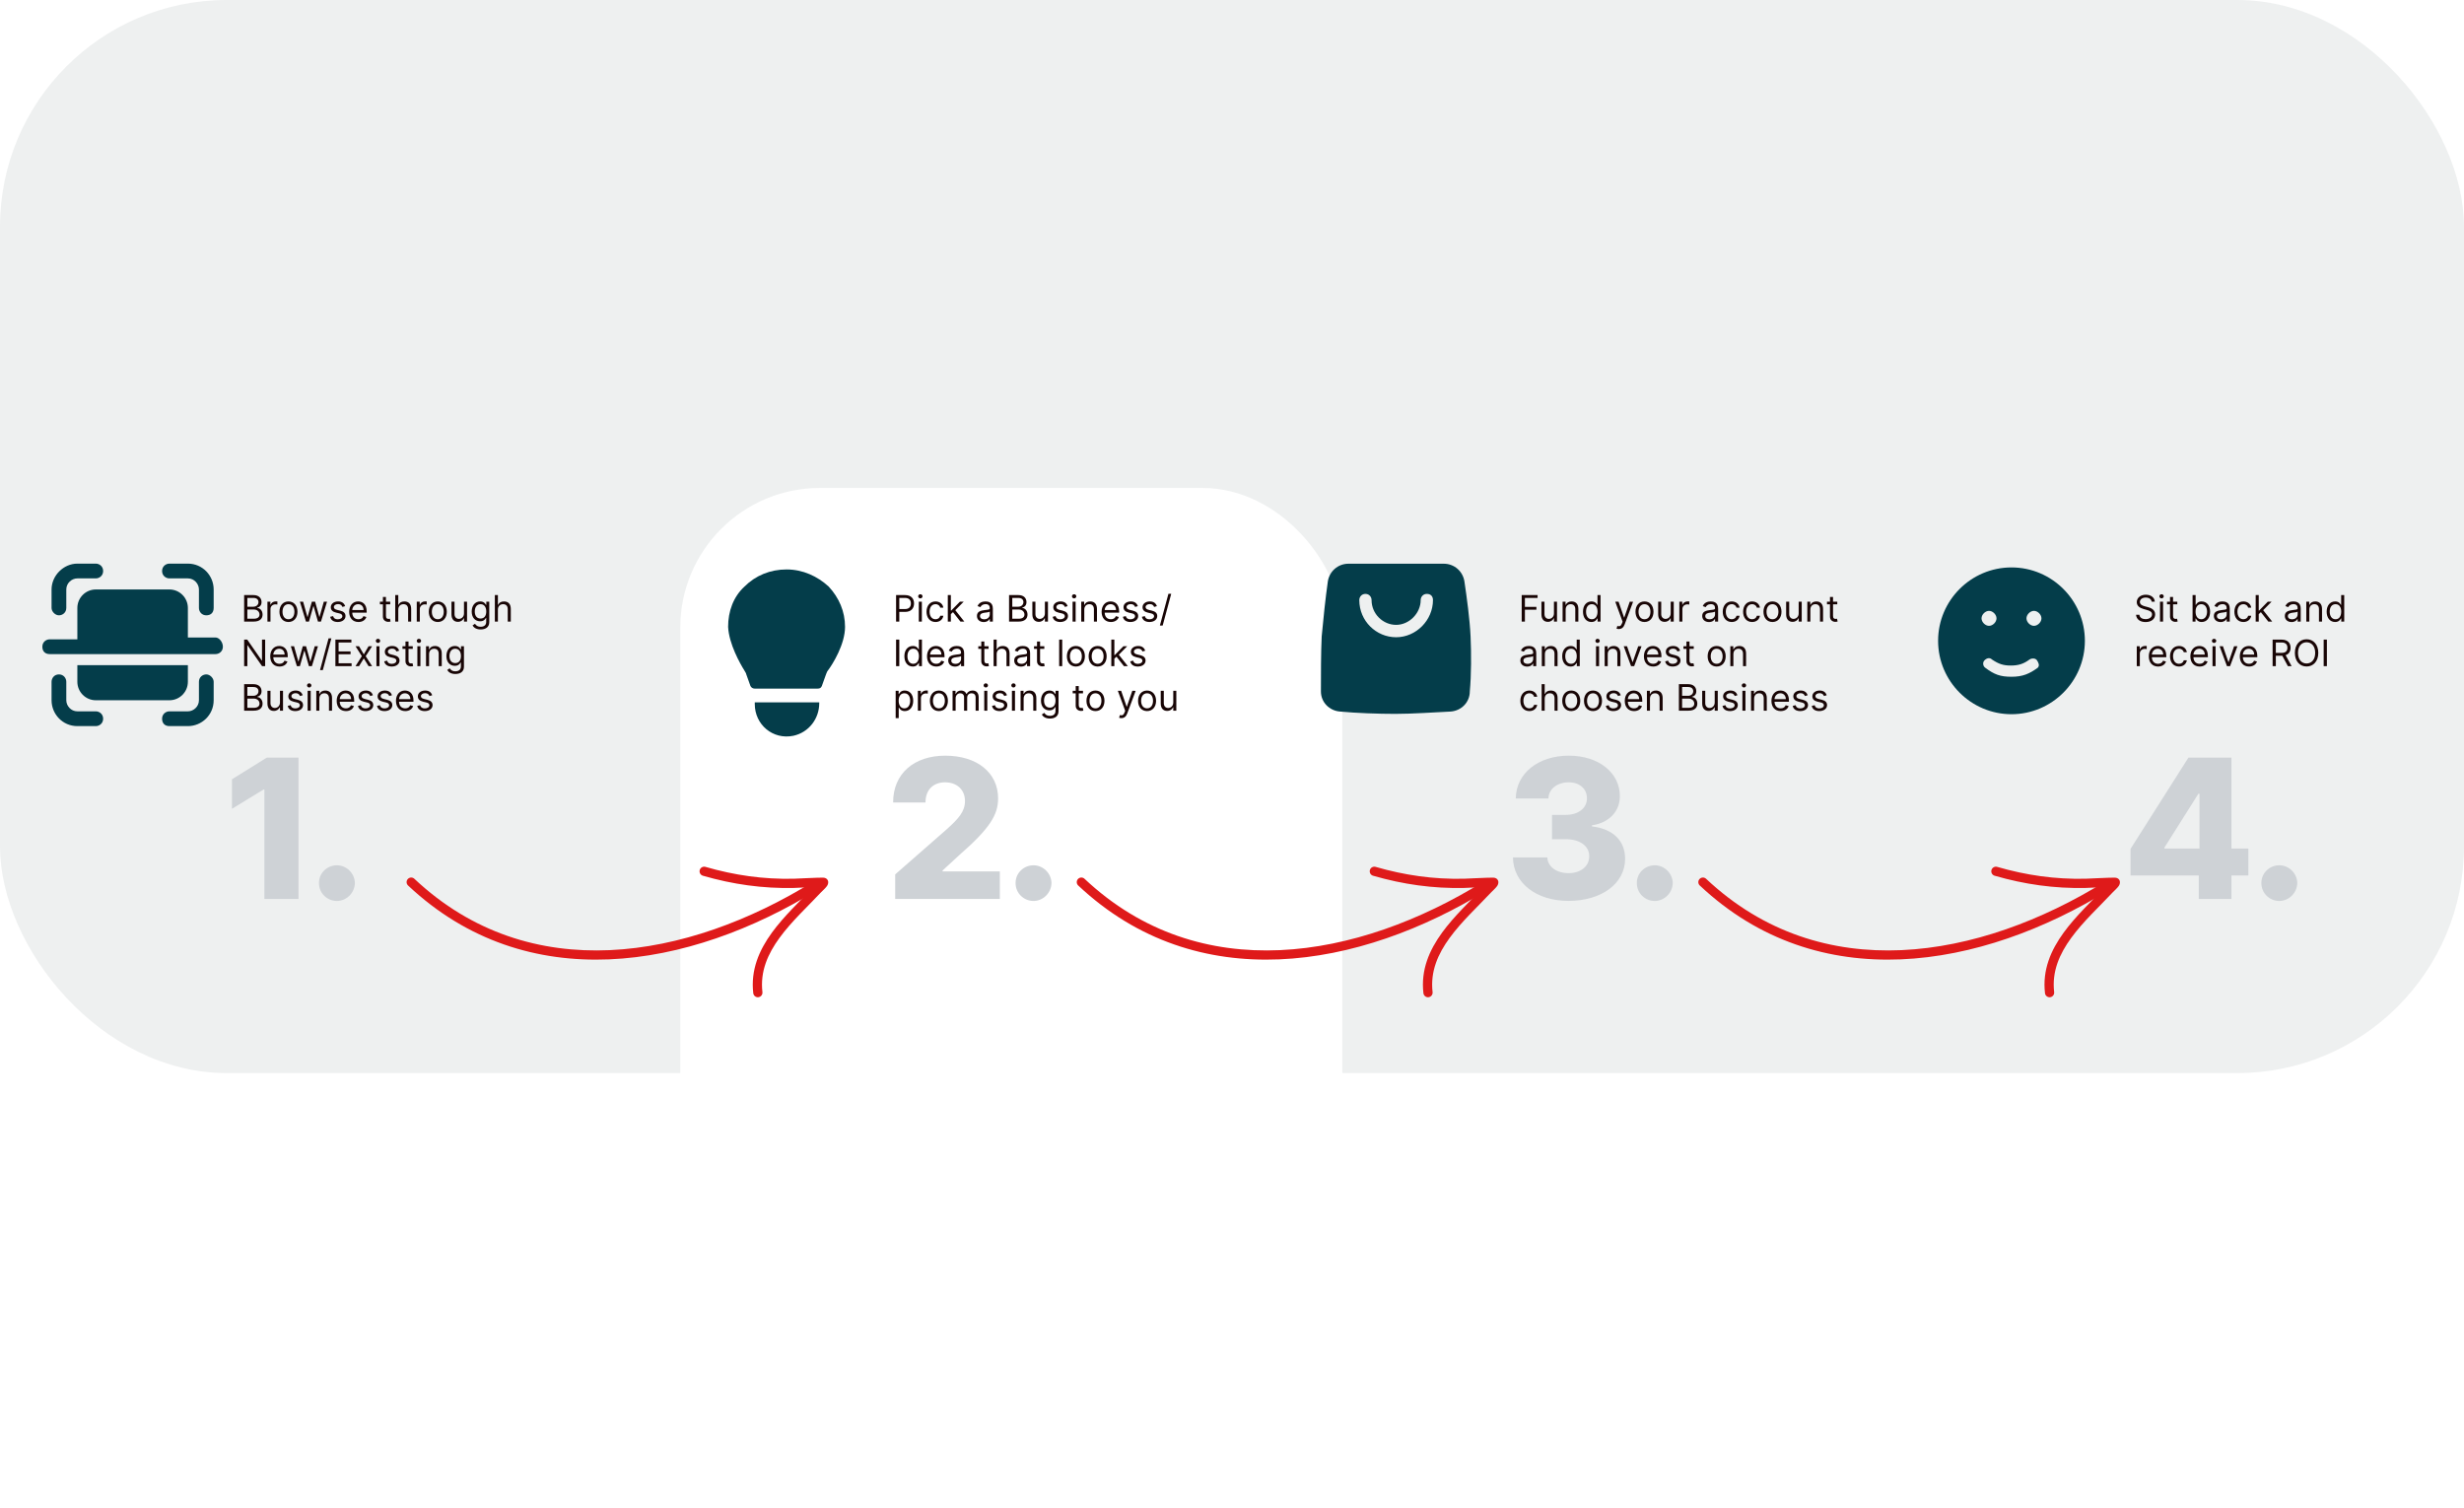 <svg width="1217" height="745" viewBox="0 0 1217 745" fill="none" xmlns="http://www.w3.org/2000/svg">
<rect width="1217" height="530" rx="112" fill="#EEF0F0"/>
<g filter="url(#filter0_d_1030_4)">
<rect x="302" y="207" width="327" height="440" rx="69" fill="white"/>
</g>
<path d="M147.432 374.182H131.784L114.568 384.886V399.477L130.182 389.932H130.591V444H147.432V374.182ZM166.415 444.989C171.086 444.989 175.211 441.034 175.279 436.125C175.211 431.284 171.086 427.364 166.415 427.364C161.506 427.364 157.484 431.284 157.552 436.125C157.484 441.034 161.506 444.989 166.415 444.989Z" fill="#CED2D6"/>
<path d="M774.705 444.955C791.068 444.955 802.693 436.295 802.659 424.159C802.693 415.568 797.068 409.432 786.295 408.17V407.625C794.375 406.466 800.102 401.045 800.068 393.205C800.102 381.818 789.807 373.227 774.841 373.227C759.773 373.227 748.795 381.955 748.659 394.364H764.784C764.92 389.591 769.216 386.386 774.841 386.386C780.193 386.386 783.841 389.625 783.807 394.295C783.841 399.136 779.545 402.477 773.341 402.477H766.557V414.477H773.341C780.398 414.477 785 417.955 784.932 422.864C785 427.807 780.773 431.25 774.773 431.25C768.807 431.25 764.409 428.08 764.239 423.477H747.261C747.398 436.091 758.75 444.955 774.705 444.955ZM817.322 444.989C821.992 444.989 826.117 441.034 826.185 436.125C826.117 431.284 821.992 427.364 817.322 427.364C812.412 427.364 808.39 431.284 808.458 436.125C808.39 441.034 812.412 444.989 817.322 444.989Z" fill="#CED2D6"/>
<path d="M442.148 444H493.83V430.398H465.534V429.955L473.886 422.25C489.023 409.057 492.977 402.341 492.977 394.33C492.977 381.75 482.716 373.227 466.864 373.227C451.42 373.227 441.091 382.125 441.125 396.341H457.114C457.114 390.034 461 386.386 466.795 386.386C472.489 386.386 476.614 389.898 476.614 395.659C476.614 400.875 473.341 404.42 467.614 409.568L442.148 431.864V444ZM510.478 444.989C515.148 444.989 519.273 441.034 519.341 436.125C519.273 431.284 515.148 427.364 510.478 427.364C505.569 427.364 501.546 431.284 501.614 436.125C501.546 441.034 505.569 444.989 510.478 444.989Z" fill="#CED2D6"/>
<path d="M1052.3 432.409H1086.01V444H1102.14V432.409H1110.49V419.114H1102.14V374.182H1080.9L1052.3 419.25V432.409ZM1086.35 419.114H1069.07V418.568L1085.81 392.045H1086.35V419.114ZM1125.79 444.989C1130.46 444.989 1134.59 441.034 1134.65 436.125C1134.59 431.284 1130.46 427.364 1125.79 427.364C1120.88 427.364 1116.86 431.284 1116.93 436.125C1116.86 441.034 1120.88 444.989 1125.79 444.989Z" fill="#CED2D6"/>
<path d="M120.585 307H125.315C128.409 307 129.688 305.491 129.688 303.523C129.688 301.452 128.256 300.327 127.054 300.25V300.122C128.179 299.815 129.176 299.074 129.176 297.386C129.176 295.469 127.898 293.909 125.162 293.909H120.585V307ZM122.17 305.594V301.043H125.392C127.105 301.043 128.179 302.193 128.179 303.523C128.179 304.673 127.386 305.594 125.315 305.594H122.17ZM122.17 299.662V295.315H125.162C126.901 295.315 127.668 296.236 127.668 297.386C127.668 298.767 126.543 299.662 125.111 299.662H122.17ZM132.088 307H133.596V300.787C133.596 299.457 134.645 298.486 136.076 298.486C136.479 298.486 136.895 298.562 136.997 298.588V297.054C136.824 297.041 136.428 297.028 136.204 297.028C135.028 297.028 134.005 297.693 133.647 298.665H133.545V297.182H132.088V307ZM142.475 307.205C145.134 307.205 146.924 305.185 146.924 302.142C146.924 299.074 145.134 297.054 142.475 297.054C139.816 297.054 138.026 299.074 138.026 302.142C138.026 305.185 139.816 307.205 142.475 307.205ZM142.475 305.849C140.455 305.849 139.534 304.111 139.534 302.142C139.534 300.173 140.455 298.409 142.475 298.409C144.495 298.409 145.415 300.173 145.415 302.142C145.415 304.111 144.495 305.849 142.475 305.849ZM151.117 307H152.6L154.748 299.457H154.901L157.049 307H158.532L161.523 297.182H159.938L157.816 304.673H157.713L155.642 297.182H154.032L151.935 304.699H151.833L149.711 297.182H148.125L151.117 307ZM170.472 299.381C169.999 297.987 168.938 297.054 166.995 297.054C164.924 297.054 163.39 298.23 163.39 299.892C163.39 301.247 164.195 302.155 165.998 302.577L167.634 302.96C168.625 303.19 169.091 303.663 169.091 304.341C169.091 305.185 168.196 305.875 166.79 305.875C165.556 305.875 164.783 305.344 164.515 304.29L163.083 304.648C163.434 306.316 164.809 307.205 166.816 307.205C169.098 307.205 170.651 305.958 170.651 304.264C170.651 302.896 169.794 302.033 168.043 301.605L166.586 301.247C165.422 300.96 164.898 300.57 164.898 299.815C164.898 298.972 165.793 298.358 166.995 298.358C168.311 298.358 168.855 299.087 169.117 299.764L170.472 299.381ZM177.038 307.205C179.032 307.205 180.49 306.207 180.95 304.724L179.493 304.315C179.109 305.338 178.221 305.849 177.038 305.849C175.268 305.849 174.047 304.705 173.976 302.602H181.104V301.963C181.104 298.307 178.93 297.054 176.885 297.054C174.226 297.054 172.461 299.151 172.461 302.168C172.461 305.185 174.2 307.205 177.038 307.205ZM173.976 301.298C174.079 299.771 175.159 298.409 176.885 298.409C178.521 298.409 179.569 299.636 179.569 301.298H173.976ZM192.731 297.182H190.634V294.83H189.126V297.182H187.643V298.46H189.126V304.597C189.126 306.31 190.506 307.128 191.785 307.128C192.347 307.128 192.705 307.026 192.91 306.949L192.603 305.594C192.475 305.619 192.27 305.67 191.938 305.67C191.273 305.67 190.634 305.466 190.634 304.188V298.46H192.731V297.182ZM196.719 301.094C196.719 299.381 197.812 298.409 199.302 298.409C200.721 298.409 201.577 299.304 201.577 300.864V307H203.086V300.761C203.086 298.237 201.743 297.054 199.736 297.054C198.189 297.054 197.307 297.7 196.847 298.716H196.719V293.909H195.211V307H196.719V301.094ZM205.846 307H207.354V300.787C207.354 299.457 208.402 298.486 209.834 298.486C210.237 298.486 210.652 298.562 210.755 298.588V297.054C210.582 297.041 210.186 297.028 209.962 297.028C208.786 297.028 207.763 297.693 207.405 298.665H207.303V297.182H205.846V307ZM216.233 307.205C218.892 307.205 220.681 305.185 220.681 302.142C220.681 299.074 218.892 297.054 216.233 297.054C213.574 297.054 211.784 299.074 211.784 302.142C211.784 305.185 213.574 307.205 216.233 307.205ZM216.233 305.849C214.213 305.849 213.292 304.111 213.292 302.142C213.292 300.173 214.213 298.409 216.233 298.409C218.252 298.409 219.173 300.173 219.173 302.142C219.173 304.111 218.252 305.849 216.233 305.849ZM229.172 302.986C229.172 304.827 227.765 305.67 226.64 305.67C225.388 305.67 224.493 304.75 224.493 303.318V297.182H222.984V303.42C222.984 305.926 224.314 307.128 226.155 307.128C227.638 307.128 228.609 306.335 229.069 305.338H229.172V307H230.68V297.182H229.172V302.986ZM237.406 310.886C239.759 310.886 241.651 309.812 241.651 307.281V297.182H240.193V298.741H240.04C239.707 298.23 239.094 297.054 237.176 297.054C234.696 297.054 232.983 299.023 232.983 302.04C232.983 305.108 234.773 306.847 237.151 306.847C239.068 306.847 239.682 305.722 240.014 305.185H240.142V307.179C240.142 308.815 238.991 309.557 237.406 309.557C235.623 309.557 234.996 308.617 234.594 308.074L233.392 308.918C234.006 309.947 235.214 310.886 237.406 310.886ZM237.355 305.491C235.463 305.491 234.491 304.06 234.491 302.014C234.491 300.02 235.438 298.409 237.355 298.409C239.196 298.409 240.168 299.892 240.168 302.014C240.168 304.188 239.17 305.491 237.355 305.491ZM245.92 301.094C245.92 299.381 247.013 298.409 248.503 298.409C249.922 298.409 250.778 299.304 250.778 300.864V307H252.287V300.761C252.287 298.237 250.945 297.054 248.938 297.054C247.391 297.054 246.509 297.7 246.048 298.716H245.92V293.909H244.412V307H245.92V301.094ZM130.966 315.909H129.406V326.213H129.278L122.119 315.909H120.585V329H122.17V318.722H122.298L129.432 329H130.966V315.909ZM138.05 329.205C140.044 329.205 141.502 328.207 141.962 326.724L140.504 326.315C140.121 327.338 139.232 327.849 138.05 327.849C136.279 327.849 135.058 326.705 134.988 324.602H142.115V323.963C142.115 320.307 139.942 319.054 137.896 319.054C135.237 319.054 133.473 321.151 133.473 324.168C133.473 327.185 135.212 329.205 138.05 329.205ZM134.988 323.298C135.09 321.771 136.171 320.409 137.896 320.409C139.533 320.409 140.581 321.636 140.581 323.298H134.988ZM146.634 329H148.117L150.265 321.457H150.419L152.566 329H154.049L157.041 319.182H155.455L153.333 326.673H153.231L151.16 319.182H149.549L147.453 326.699H147.35L145.228 319.182H143.643L146.634 329ZM163.663 315.295H162.282L158.063 330.969H159.444L163.663 315.295ZM165.656 329H173.658V327.594H167.241V323.145H173.147V321.739H167.241V317.315H173.556V315.909H165.656V329ZM177.334 319.182H175.595L178.714 324.091L175.595 329H177.334L179.686 325.19L182.038 329H183.777L180.607 324.091L183.777 319.182H182.038L179.686 323.196L177.334 319.182ZM185.93 329H187.438V319.182H185.93V329ZM186.697 317.545C187.285 317.545 187.77 317.085 187.77 316.523C187.77 315.96 187.285 315.5 186.697 315.5C186.108 315.5 185.623 315.96 185.623 316.523C185.623 317.085 186.108 317.545 186.697 317.545ZM197.156 321.381C196.683 319.987 195.621 319.054 193.678 319.054C191.607 319.054 190.073 320.23 190.073 321.892C190.073 323.247 190.879 324.155 192.681 324.577L194.317 324.96C195.308 325.19 195.775 325.663 195.775 326.341C195.775 327.185 194.88 327.875 193.474 327.875C192.24 327.875 191.467 327.344 191.198 326.29L189.766 326.648C190.118 328.316 191.492 329.205 193.499 329.205C195.781 329.205 197.335 327.958 197.335 326.264C197.335 324.896 196.478 324.033 194.727 323.605L193.269 323.247C192.106 322.96 191.582 322.57 191.582 321.815C191.582 320.972 192.477 320.358 193.678 320.358C194.995 320.358 195.538 321.087 195.8 321.764L197.156 321.381ZM203.875 319.182H201.779V316.83H200.27V319.182H198.787V320.46H200.27V326.597C200.27 328.31 201.651 329.128 202.929 329.128C203.492 329.128 203.85 329.026 204.054 328.949L203.747 327.594C203.619 327.619 203.415 327.67 203.083 327.67C202.418 327.67 201.779 327.466 201.779 326.188V320.46H203.875V319.182ZM206.144 329H207.653V319.182H206.144V329ZM206.911 317.545C207.499 317.545 207.985 317.085 207.985 316.523C207.985 315.96 207.499 315.5 206.911 315.5C206.323 315.5 205.838 315.96 205.838 316.523C205.838 317.085 206.323 317.545 206.911 317.545ZM211.924 323.094C211.924 321.381 212.985 320.409 214.43 320.409C215.83 320.409 216.68 321.323 216.68 322.864V329H218.189V322.761C218.189 320.256 216.853 319.054 214.865 319.054C213.382 319.054 212.461 319.719 212.001 320.716H211.873V319.182H210.416V329H211.924V323.094ZM224.908 332.886C227.26 332.886 229.153 331.812 229.153 329.281V319.182H227.695V320.741H227.542C227.209 320.23 226.596 319.054 224.678 319.054C222.198 319.054 220.485 321.023 220.485 324.04C220.485 327.108 222.275 328.847 224.653 328.847C226.57 328.847 227.184 327.722 227.516 327.185H227.644V329.179C227.644 330.815 226.493 331.557 224.908 331.557C223.125 331.557 222.498 330.617 222.096 330.074L220.894 330.918C221.508 331.947 222.716 332.886 224.908 332.886ZM224.857 327.491C222.965 327.491 221.993 326.06 221.993 324.014C221.993 322.02 222.939 320.409 224.857 320.409C226.698 320.409 227.67 321.892 227.67 324.014C227.67 326.188 226.672 327.491 224.857 327.491ZM120.585 351H125.315C128.409 351 129.688 349.491 129.688 347.523C129.688 345.452 128.256 344.327 127.054 344.25V344.122C128.179 343.815 129.176 343.074 129.176 341.386C129.176 339.469 127.898 337.909 125.162 337.909H120.585V351ZM122.17 349.594V345.043H125.392C127.105 345.043 128.179 346.193 128.179 347.523C128.179 348.673 127.386 349.594 125.315 349.594H122.17ZM122.17 343.662V339.315H125.162C126.901 339.315 127.668 340.236 127.668 341.386C127.668 342.767 126.543 343.662 125.111 343.662H122.17ZM138.275 346.986C138.275 348.827 136.869 349.67 135.744 349.67C134.491 349.67 133.596 348.75 133.596 347.318V341.182H132.088V347.42C132.088 349.926 133.417 351.128 135.258 351.128C136.741 351.128 137.713 350.335 138.173 349.338H138.275V351H139.784V341.182H138.275V346.986ZM149.501 343.381C149.028 341.987 147.967 341.054 146.024 341.054C143.953 341.054 142.419 342.23 142.419 343.892C142.419 345.247 143.224 346.155 145.027 346.577L146.663 346.96C147.654 347.19 148.121 347.663 148.121 348.341C148.121 349.185 147.226 349.875 145.819 349.875C144.586 349.875 143.812 349.344 143.544 348.29L142.112 348.648C142.464 350.316 143.838 351.205 145.845 351.205C148.127 351.205 149.68 349.958 149.68 348.264C149.68 346.896 148.824 346.033 147.072 345.605L145.615 345.247C144.452 344.96 143.927 344.57 143.927 343.815C143.927 342.972 144.822 342.358 146.024 342.358C147.341 342.358 147.884 343.087 148.146 343.764L149.501 343.381ZM151.951 351H153.46V341.182H151.951V351ZM152.718 339.545C153.306 339.545 153.792 339.085 153.792 338.523C153.792 337.96 153.306 337.5 152.718 337.5C152.13 337.5 151.644 337.96 151.644 338.523C151.644 339.085 152.13 339.545 152.718 339.545ZM157.731 345.094C157.731 343.381 158.792 342.409 160.237 342.409C161.637 342.409 162.487 343.323 162.487 344.864V351H163.995V344.761C163.995 342.256 162.659 341.054 160.671 341.054C159.188 341.054 158.268 341.719 157.808 342.716H157.68V341.182H156.222V351H157.731V345.094ZM170.868 351.205C172.863 351.205 174.32 350.207 174.78 348.724L173.323 348.315C172.939 349.338 172.051 349.849 170.868 349.849C169.098 349.849 167.877 348.705 167.806 346.602H174.934V345.963C174.934 342.307 172.76 341.054 170.715 341.054C168.056 341.054 166.292 343.151 166.292 346.168C166.292 349.185 168.03 351.205 170.868 351.205ZM167.806 345.298C167.909 343.771 168.989 342.409 170.715 342.409C172.351 342.409 173.4 343.636 173.4 345.298H167.806ZM184.183 343.381C183.71 341.987 182.649 341.054 180.706 341.054C178.635 341.054 177.1 342.23 177.1 343.892C177.1 345.247 177.906 346.155 179.708 346.577L181.345 346.96C182.336 347.19 182.802 347.663 182.802 348.341C182.802 349.185 181.907 349.875 180.501 349.875C179.267 349.875 178.494 349.344 178.225 348.29L176.794 348.648C177.145 350.316 178.52 351.205 180.527 351.205C182.809 351.205 184.362 349.958 184.362 348.264C184.362 346.896 183.505 346.033 181.754 345.605L180.297 345.247C179.133 344.96 178.609 344.57 178.609 343.815C178.609 342.972 179.504 342.358 180.706 342.358C182.022 342.358 182.566 343.087 182.828 343.764L184.183 343.381ZM193.587 343.381C193.114 341.987 192.053 341.054 190.11 341.054C188.039 341.054 186.505 342.23 186.505 343.892C186.505 345.247 187.31 346.155 189.113 346.577L190.749 346.96C191.74 347.19 192.206 347.663 192.206 348.341C192.206 349.185 191.312 349.875 189.905 349.875C188.672 349.875 187.898 349.344 187.63 348.29L186.198 348.648C186.55 350.316 187.924 351.205 189.931 351.205C192.213 351.205 193.766 349.958 193.766 348.264C193.766 346.896 192.91 346.033 191.158 345.605L189.701 345.247C188.537 344.96 188.013 344.57 188.013 343.815C188.013 342.972 188.908 342.358 190.11 342.358C191.427 342.358 191.97 343.087 192.232 343.764L193.587 343.381ZM200.153 351.205C202.148 351.205 203.605 350.207 204.065 348.724L202.608 348.315C202.224 349.338 201.336 349.849 200.153 349.849C198.383 349.849 197.162 348.705 197.092 346.602H204.219V345.963C204.219 342.307 202.045 341.054 200 341.054C197.341 341.054 195.577 343.151 195.577 346.168C195.577 349.185 197.315 351.205 200.153 351.205ZM197.092 345.298C197.194 343.771 198.274 342.409 200 342.409C201.636 342.409 202.685 343.636 202.685 345.298H197.092ZM213.468 343.381C212.995 341.987 211.934 341.054 209.991 341.054C207.92 341.054 206.386 342.23 206.386 343.892C206.386 345.247 207.191 346.155 208.994 346.577L210.63 346.96C211.621 347.19 212.087 347.663 212.087 348.341C212.087 349.185 211.192 349.875 209.786 349.875C208.553 349.875 207.779 349.344 207.511 348.29L206.079 348.648C206.43 350.316 207.805 351.205 209.812 351.205C212.094 351.205 213.647 349.958 213.647 348.264C213.647 346.896 212.79 346.033 211.039 345.605L209.582 345.247C208.418 344.96 207.894 344.57 207.894 343.815C207.894 342.972 208.789 342.358 209.991 342.358C211.308 342.358 211.851 343.087 212.113 343.764L213.468 343.381Z" fill="#180505"/>
<path d="M404.636 346.881V347.304C404.636 354.926 399.541 361.701 391.897 363.394C381.706 365.512 372.789 357.89 372.789 347.728V346.881H404.636Z" fill="#043D4A"/>
<path d="M417.375 309.619C417.375 318.088 411.431 327.827 408.883 331.214C408.458 331.637 408.458 332.061 408.034 332.908L405.91 338.836C405.486 339.683 405.061 340.106 403.787 340.106H372.789C371.94 340.106 371.091 339.683 370.666 338.836L368.543 332.908C368.543 332.484 368.118 332.061 367.694 331.214C365.57 327.827 360.05 318.088 359.625 309.619C359.625 301.997 362.173 294.799 367.694 289.718C373.214 284.214 380.432 281.25 388.5 281.25C396.569 281.25 403.787 284.637 409.307 289.718C414.403 295.223 417.375 301.997 417.375 309.619Z" fill="#043D4A"/>
<path d="M442.585 307H444.17V302.219H447.034C450.083 302.219 451.457 300.365 451.457 298.051C451.457 295.737 450.083 293.909 447.009 293.909H442.585V307ZM444.17 300.812V295.315H446.957C449.086 295.315 449.898 296.479 449.898 298.051C449.898 299.624 449.086 300.812 446.983 300.812H444.17ZM453.806 307H455.315V297.182H453.806V307ZM454.574 295.545C455.162 295.545 455.647 295.085 455.647 294.523C455.647 293.96 455.162 293.5 454.574 293.5C453.985 293.5 453.5 293.96 453.5 294.523C453.5 295.085 453.985 295.545 454.574 295.545ZM462.067 307.205C464.24 307.205 465.672 305.875 465.927 304.136H464.419C464.138 305.21 463.243 305.849 462.067 305.849C460.277 305.849 459.126 304.366 459.126 302.091C459.126 299.866 460.302 298.409 462.067 298.409C463.396 298.409 464.189 299.227 464.419 300.122H465.927C465.672 298.281 464.112 297.054 462.041 297.054C459.382 297.054 457.618 299.151 457.618 302.142C457.618 305.082 459.305 307.205 462.067 307.205ZM468.133 307H469.641V303.325L470.696 302.347L474.371 307H476.289L471.834 301.375L475.982 297.182H474.116L469.82 301.554H469.641V293.909H468.133V307ZM485.875 307.23C487.588 307.23 488.483 306.31 488.79 305.67H488.867V307H490.375V300.531C490.375 297.412 487.998 297.054 486.745 297.054C485.262 297.054 483.574 297.565 482.807 299.355L484.239 299.866C484.571 299.151 485.358 298.384 486.796 298.384C488.183 298.384 488.867 299.119 488.867 300.378V300.429C488.867 301.158 488.125 301.094 486.336 301.324C484.514 301.56 482.526 301.963 482.526 304.213C482.526 306.131 484.009 307.23 485.875 307.23ZM486.105 305.875C484.904 305.875 484.034 305.338 484.034 304.29C484.034 303.139 485.083 302.781 486.259 302.628C486.898 302.551 488.611 302.372 488.867 302.065V303.446C488.867 304.673 487.895 305.875 486.105 305.875ZM498.396 307H503.126C506.22 307 507.498 305.491 507.498 303.523C507.498 301.452 506.066 300.327 504.865 300.25V300.122C505.99 299.815 506.987 299.074 506.987 297.386C506.987 295.469 505.708 293.909 502.972 293.909H498.396V307ZM499.981 305.594V301.043H503.203C504.916 301.043 505.99 302.193 505.99 303.523C505.99 304.673 505.197 305.594 503.126 305.594H499.981ZM499.981 299.662V295.315H502.972C504.711 295.315 505.478 296.236 505.478 297.386C505.478 298.767 504.353 299.662 502.921 299.662H499.981ZM516.086 302.986C516.086 304.827 514.68 305.67 513.555 305.67C512.302 305.67 511.407 304.75 511.407 303.318V297.182H509.898V303.42C509.898 305.926 511.228 307.128 513.069 307.128C514.552 307.128 515.523 306.335 515.983 305.338H516.086V307H517.594V297.182H516.086V302.986ZM527.312 299.381C526.839 297.987 525.778 297.054 523.835 297.054C521.763 297.054 520.229 298.23 520.229 299.892C520.229 301.247 521.035 302.155 522.837 302.577L524.474 302.96C525.464 303.19 525.931 303.663 525.931 304.341C525.931 305.185 525.036 305.875 523.63 305.875C522.396 305.875 521.623 305.344 521.354 304.29L519.923 304.648C520.274 306.316 521.648 307.205 523.656 307.205C525.938 307.205 527.491 305.958 527.491 304.264C527.491 302.896 526.634 302.033 524.883 301.605L523.425 301.247C522.262 300.96 521.738 300.57 521.738 299.815C521.738 298.972 522.633 298.358 523.835 298.358C525.151 298.358 525.695 299.087 525.957 299.764L527.312 299.381ZM529.762 307H531.27V297.182H529.762V307ZM530.529 295.545C531.117 295.545 531.602 295.085 531.602 294.523C531.602 293.96 531.117 293.5 530.529 293.5C529.941 293.5 529.455 293.96 529.455 294.523C529.455 295.085 529.941 295.545 530.529 295.545ZM535.542 301.094C535.542 299.381 536.603 298.409 538.047 298.409C539.447 298.409 540.297 299.323 540.297 300.864V307H541.806V300.761C541.806 298.256 540.47 297.054 538.482 297.054C536.999 297.054 536.078 297.719 535.618 298.716H535.49V297.182H534.033V307H535.542V301.094ZM548.679 307.205C550.673 307.205 552.131 306.207 552.591 304.724L551.133 304.315C550.75 305.338 549.861 305.849 548.679 305.849C546.908 305.849 545.687 304.705 545.617 302.602H552.744V301.963C552.744 298.307 550.571 297.054 548.525 297.054C545.866 297.054 544.102 299.151 544.102 302.168C544.102 305.185 545.841 307.205 548.679 307.205ZM545.617 301.298C545.719 299.771 546.8 298.409 548.525 298.409C550.162 298.409 551.21 299.636 551.21 301.298H545.617ZM561.993 299.381C561.52 297.987 560.459 297.054 558.516 297.054C556.445 297.054 554.911 298.23 554.911 299.892C554.911 301.247 555.716 302.155 557.519 302.577L559.155 302.96C560.146 303.19 560.613 303.663 560.613 304.341C560.613 305.185 559.718 305.875 558.312 305.875C557.078 305.875 556.305 305.344 556.036 304.29L554.604 304.648C554.956 306.316 556.33 307.205 558.337 307.205C560.619 307.205 562.172 305.958 562.172 304.264C562.172 302.896 561.316 302.033 559.564 301.605L558.107 301.247C556.944 300.96 556.42 300.57 556.42 299.815C556.42 298.972 557.314 298.358 558.516 298.358C559.833 298.358 560.376 299.087 560.638 299.764L561.993 299.381ZM571.398 299.381C570.925 297.987 569.864 297.054 567.92 297.054C565.849 297.054 564.315 298.23 564.315 299.892C564.315 301.247 565.121 302.155 566.923 302.577L568.56 302.96C569.55 303.19 570.017 303.663 570.017 304.341C570.017 305.185 569.122 305.875 567.716 305.875C566.482 305.875 565.709 305.344 565.44 304.29L564.009 304.648C564.36 306.316 565.734 307.205 567.741 307.205C570.023 307.205 571.577 305.958 571.577 304.264C571.577 302.896 570.72 302.033 568.969 301.605L567.511 301.247C566.348 300.96 565.824 300.57 565.824 299.815C565.824 298.972 566.719 298.358 567.92 298.358C569.237 298.358 569.781 299.087 570.043 299.764L571.398 299.381ZM578.475 293.295H577.095L572.876 308.969H574.257L578.475 293.295ZM444.17 315.909H442.585V329H444.17V315.909ZM450.852 329.205C452.744 329.205 453.383 328.028 453.715 327.491H453.894V329H455.352V315.909H453.843V320.741H453.715C453.383 320.23 452.795 319.054 450.877 319.054C448.397 319.054 446.684 321.023 446.684 324.116C446.684 327.236 448.397 329.205 450.852 329.205ZM451.056 327.849C449.164 327.849 448.193 326.188 448.193 324.091C448.193 322.02 449.139 320.409 451.056 320.409C452.897 320.409 453.869 321.892 453.869 324.091C453.869 326.315 452.872 327.849 451.056 327.849ZM462.441 329.205C464.435 329.205 465.892 328.207 466.352 326.724L464.895 326.315C464.512 327.338 463.623 327.849 462.441 327.849C460.67 327.849 459.449 326.705 459.379 324.602H466.506V323.963C466.506 320.307 464.333 319.054 462.287 319.054C459.628 319.054 457.864 321.151 457.864 324.168C457.864 327.185 459.602 329.205 462.441 329.205ZM459.379 323.298C459.481 321.771 460.561 320.409 462.287 320.409C463.923 320.409 464.972 321.636 464.972 323.298H459.379ZM471.69 329.23C473.403 329.23 474.298 328.31 474.605 327.67H474.681V329H476.19V322.531C476.19 319.412 473.812 319.054 472.559 319.054C471.076 319.054 469.389 319.565 468.622 321.355L470.053 321.866C470.386 321.151 471.172 320.384 472.61 320.384C473.997 320.384 474.681 321.119 474.681 322.378V322.429C474.681 323.158 473.94 323.094 472.15 323.324C470.328 323.56 468.34 323.963 468.34 326.213C468.34 328.131 469.823 329.23 471.69 329.23ZM471.92 327.875C470.718 327.875 469.849 327.338 469.849 326.29C469.849 325.139 470.897 324.781 472.073 324.628C472.713 324.551 474.426 324.372 474.681 324.065V325.446C474.681 326.673 473.71 327.875 471.92 327.875ZM488.276 319.182H486.179V316.83H484.67V319.182H483.188V320.46H484.67V326.597C484.67 328.31 486.051 329.128 487.33 329.128C487.892 329.128 488.25 329.026 488.455 328.949L488.148 327.594C488.02 327.619 487.815 327.67 487.483 327.67C486.818 327.67 486.179 327.466 486.179 326.188V320.46H488.276V319.182ZM492.264 323.094C492.264 321.381 493.357 320.409 494.847 320.409C496.266 320.409 497.122 321.304 497.122 322.864V329H498.631V322.761C498.631 320.237 497.288 319.054 495.281 319.054C493.734 319.054 492.852 319.7 492.392 320.716H492.264V315.909H490.756V329H492.264V323.094ZM504.28 329.23C505.993 329.23 506.888 328.31 507.194 327.67H507.271V329H508.78V322.531C508.78 319.412 506.402 319.054 505.149 319.054C503.666 319.054 501.979 319.565 501.211 321.355L502.643 321.866C502.976 321.151 503.762 320.384 505.2 320.384C506.587 320.384 507.271 321.119 507.271 322.378V322.429C507.271 323.158 506.53 323.094 504.74 323.324C502.918 323.56 500.93 323.963 500.93 326.213C500.93 328.131 502.413 329.23 504.28 329.23ZM504.51 327.875C503.308 327.875 502.439 327.338 502.439 326.29C502.439 325.139 503.487 324.781 504.663 324.628C505.302 324.551 507.015 324.372 507.271 324.065V325.446C507.271 326.673 506.3 327.875 504.51 327.875ZM515.803 319.182H513.706V316.83H512.198V319.182H510.715V320.46H512.198V326.597C512.198 328.31 513.578 329.128 514.857 329.128C515.419 329.128 515.777 329.026 515.982 328.949L515.675 327.594C515.547 327.619 515.343 327.67 515.01 327.67C514.346 327.67 513.706 327.466 513.706 326.188V320.46H515.803V319.182ZM524.643 315.909H523.135V329H524.643V315.909ZM531.395 329.205C534.054 329.205 535.844 327.185 535.844 324.142C535.844 321.074 534.054 319.054 531.395 319.054C528.736 319.054 526.946 321.074 526.946 324.142C526.946 327.185 528.736 329.205 531.395 329.205ZM531.395 327.849C529.375 327.849 528.454 326.111 528.454 324.142C528.454 322.173 529.375 320.409 531.395 320.409C533.415 320.409 534.335 322.173 534.335 324.142C534.335 326.111 533.415 327.849 531.395 327.849ZM542.135 329.205C544.794 329.205 546.584 327.185 546.584 324.142C546.584 321.074 544.794 319.054 542.135 319.054C539.476 319.054 537.686 321.074 537.686 324.142C537.686 327.185 539.476 329.205 542.135 329.205ZM542.135 327.849C540.115 327.849 539.195 326.111 539.195 324.142C539.195 322.173 540.115 320.409 542.135 320.409C544.155 320.409 545.075 322.173 545.075 324.142C545.075 326.111 544.155 327.849 542.135 327.849ZM548.887 329H550.395V325.325L551.45 324.347L555.125 329H557.043L552.588 323.375L556.736 319.182H554.869L550.574 323.554H550.395V315.909H548.887V329ZM565.632 321.381C565.159 319.987 564.098 319.054 562.155 319.054C560.084 319.054 558.55 320.23 558.55 321.892C558.55 323.247 559.355 324.155 561.158 324.577L562.794 324.96C563.785 325.19 564.251 325.663 564.251 326.341C564.251 327.185 563.357 327.875 561.95 327.875C560.717 327.875 559.943 327.344 559.675 326.29L558.243 326.648C558.594 328.316 559.969 329.205 561.976 329.205C564.258 329.205 565.811 327.958 565.811 326.264C565.811 324.896 564.955 324.033 563.203 323.605L561.746 323.247C560.582 322.96 560.058 322.57 560.058 321.815C560.058 320.972 560.953 320.358 562.155 320.358C563.472 320.358 564.015 321.087 564.277 321.764L565.632 321.381ZM442.381 354.682H443.889V349.491H444.017C444.349 350.028 444.989 351.205 446.881 351.205C449.335 351.205 451.048 349.236 451.048 346.116C451.048 343.023 449.335 341.054 446.855 341.054C444.938 341.054 444.349 342.23 444.017 342.741H443.838V341.182H442.381V354.682ZM443.864 346.091C443.864 343.892 444.835 342.409 446.676 342.409C448.594 342.409 449.54 344.02 449.54 346.091C449.54 348.188 448.568 349.849 446.676 349.849C444.861 349.849 443.864 348.315 443.864 346.091ZM453.349 351H454.858V344.787C454.858 343.457 455.906 342.486 457.338 342.486C457.741 342.486 458.156 342.562 458.259 342.588V341.054C458.086 341.041 457.69 341.028 457.466 341.028C456.29 341.028 455.267 341.693 454.909 342.665H454.807V341.182H453.349V351ZM463.737 351.205C466.396 351.205 468.185 349.185 468.185 346.142C468.185 343.074 466.396 341.054 463.737 341.054C461.077 341.054 459.288 343.074 459.288 346.142C459.288 349.185 461.077 351.205 463.737 351.205ZM463.737 349.849C461.717 349.849 460.796 348.111 460.796 346.142C460.796 344.173 461.717 342.409 463.737 342.409C465.756 342.409 466.677 344.173 466.677 346.142C466.677 348.111 465.756 349.849 463.737 349.849ZM470.488 351H471.997V344.864C471.997 343.425 473.045 342.409 474.221 342.409C475.365 342.409 476.164 343.157 476.164 344.276V351H477.698V344.608C477.698 343.342 478.491 342.409 479.872 342.409C480.945 342.409 481.866 342.978 481.866 344.429V351H483.374V344.429C483.374 342.121 482.134 341.054 480.383 341.054C478.977 341.054 477.948 341.7 477.443 342.716H477.34C476.855 341.668 475.998 341.054 474.707 341.054C473.428 341.054 472.482 341.668 472.073 342.716H471.945V341.182H470.488V351ZM486.133 351H487.641V341.182H486.133V351ZM486.9 339.545C487.488 339.545 487.974 339.085 487.974 338.523C487.974 337.96 487.488 337.5 486.9 337.5C486.312 337.5 485.826 337.96 485.826 338.523C485.826 339.085 486.312 339.545 486.9 339.545ZM497.359 343.381C496.886 341.987 495.825 341.054 493.881 341.054C491.81 341.054 490.276 342.23 490.276 343.892C490.276 345.247 491.082 346.155 492.884 346.577L494.521 346.96C495.511 347.19 495.978 347.663 495.978 348.341C495.978 349.185 495.083 349.875 493.677 349.875C492.443 349.875 491.67 349.344 491.401 348.29L489.969 348.648C490.321 350.316 491.695 351.205 493.702 351.205C495.984 351.205 497.538 349.958 497.538 348.264C497.538 346.896 496.681 346.033 494.93 345.605L493.472 345.247C492.309 344.96 491.785 344.57 491.785 343.815C491.785 342.972 492.68 342.358 493.881 342.358C495.198 342.358 495.741 343.087 496.004 343.764L497.359 343.381ZM499.808 351H501.317V341.182H499.808V351ZM500.575 339.545C501.164 339.545 501.649 339.085 501.649 338.523C501.649 337.96 501.164 337.5 500.575 337.5C499.987 337.5 499.502 337.96 499.502 338.523C499.502 339.085 499.987 339.545 500.575 339.545ZM505.588 345.094C505.588 343.381 506.65 342.409 508.094 342.409C509.494 342.409 510.344 343.323 510.344 344.864V351H511.853V344.761C511.853 342.256 510.517 341.054 508.529 341.054C507.046 341.054 506.125 341.719 505.665 342.716H505.537V341.182H504.08V351H505.588V345.094ZM518.572 354.886C520.925 354.886 522.817 353.812 522.817 351.281V341.182H521.359V342.741H521.206C520.873 342.23 520.26 341.054 518.342 341.054C515.862 341.054 514.149 343.023 514.149 346.04C514.149 349.108 515.939 350.847 518.317 350.847C520.234 350.847 520.848 349.722 521.18 349.185H521.308V351.179C521.308 352.815 520.157 353.557 518.572 353.557C516.789 353.557 516.162 352.617 515.76 352.074L514.558 352.918C515.172 353.947 516.38 354.886 518.572 354.886ZM518.521 349.491C516.629 349.491 515.657 348.06 515.657 346.014C515.657 344.02 516.604 342.409 518.521 342.409C520.362 342.409 521.334 343.892 521.334 346.014C521.334 348.188 520.336 349.491 518.521 349.491ZM534.91 341.182H532.814V338.83H531.305V341.182H529.822V342.46H531.305V348.597C531.305 350.31 532.686 351.128 533.964 351.128C534.527 351.128 534.885 351.026 535.089 350.949L534.782 349.594C534.655 349.619 534.45 349.67 534.118 349.67C533.453 349.67 532.814 349.466 532.814 348.188V342.46H534.91V341.182ZM541.063 351.205C543.722 351.205 545.512 349.185 545.512 346.142C545.512 343.074 543.722 341.054 541.063 341.054C538.404 341.054 536.614 343.074 536.614 346.142C536.614 349.185 538.404 351.205 541.063 351.205ZM541.063 349.849C539.043 349.849 538.122 348.111 538.122 346.142C538.122 344.173 539.043 342.409 541.063 342.409C543.083 342.409 544.003 344.173 544.003 346.142C544.003 348.111 543.083 349.849 541.063 349.849ZM553.848 354.682C555.21 354.682 556.169 353.96 556.738 352.432L560.918 341.207L559.269 341.182L556.559 349.006H556.456L553.746 341.182H552.11L555.74 351.051L555.459 351.818C554.909 353.314 554.232 353.455 553.132 353.173L552.749 354.503C552.902 354.58 553.337 354.682 553.848 354.682ZM566.551 351.205C569.21 351.205 571 349.185 571 346.142C571 343.074 569.21 341.054 566.551 341.054C563.892 341.054 562.102 343.074 562.102 346.142C562.102 349.185 563.892 351.205 566.551 351.205ZM566.551 349.849C564.531 349.849 563.611 348.111 563.611 346.142C563.611 344.173 564.531 342.409 566.551 342.409C568.571 342.409 569.491 344.173 569.491 346.142C569.491 348.111 568.571 349.849 566.551 349.849ZM579.49 346.986C579.49 348.827 578.084 349.67 576.959 349.67C575.706 349.67 574.811 348.75 574.811 347.318V341.182H573.303V347.42C573.303 349.926 574.632 351.128 576.473 351.128C577.956 351.128 578.928 350.335 579.388 349.338H579.49V351H580.999V341.182H579.49V346.986Z" fill="#180505"/>
<path d="M1062.74 297.182H1064.28C1064.21 295.207 1062.39 293.73 1059.86 293.73C1057.35 293.73 1055.38 295.188 1055.38 297.386C1055.38 299.151 1056.66 300.199 1058.7 300.787L1060.32 301.247C1061.7 301.631 1062.92 302.116 1062.92 303.42C1062.92 304.852 1061.54 305.798 1059.73 305.798C1058.17 305.798 1056.79 305.108 1056.66 303.625H1055.02C1055.18 305.773 1056.91 307.23 1059.73 307.23C1062.74 307.23 1064.46 305.568 1064.46 303.446C1064.46 300.991 1062.13 300.199 1060.78 299.841L1059.45 299.483C1058.47 299.227 1056.91 298.716 1056.91 297.31C1056.91 296.057 1058.07 295.136 1059.8 295.136C1061.39 295.136 1062.59 295.891 1062.74 297.182ZM1066.86 307H1068.37V297.182H1066.86V307ZM1067.63 295.545C1068.21 295.545 1068.7 295.085 1068.7 294.523C1068.7 293.96 1068.21 293.5 1067.63 293.5C1067.04 293.5 1066.55 293.96 1066.55 294.523C1066.55 295.085 1067.04 295.545 1067.63 295.545ZM1075.4 297.182H1073.3V294.83H1071.8V297.182H1070.31V298.46H1071.8V304.597C1071.8 306.31 1073.18 307.128 1074.45 307.128C1075.02 307.128 1075.38 307.026 1075.58 306.949L1075.27 305.594C1075.14 305.619 1074.94 305.67 1074.61 305.67C1073.94 305.67 1073.3 305.466 1073.3 304.188V298.46H1075.4V297.182ZM1082.94 307H1084.39V305.491H1084.57C1084.91 306.028 1085.54 307.205 1087.44 307.205C1089.89 307.205 1091.6 305.236 1091.6 302.116C1091.6 299.023 1089.89 297.054 1087.41 297.054C1085.49 297.054 1084.91 298.23 1084.57 298.741H1084.45V293.909H1082.94V307ZM1084.42 302.091C1084.42 299.892 1085.39 298.409 1087.23 298.409C1089.15 298.409 1090.1 300.02 1090.1 302.091C1090.1 304.188 1089.12 305.849 1087.23 305.849C1085.42 305.849 1084.42 304.315 1084.42 302.091ZM1096.8 307.23C1098.51 307.23 1099.41 306.31 1099.72 305.67H1099.79V307H1101.3V300.531C1101.3 297.412 1098.92 297.054 1097.67 297.054C1096.19 297.054 1094.5 297.565 1093.73 299.355L1095.16 299.866C1095.5 299.151 1096.28 298.384 1097.72 298.384C1099.11 298.384 1099.79 299.119 1099.79 300.378V300.429C1099.79 301.158 1099.05 301.094 1097.26 301.324C1095.44 301.56 1093.45 301.963 1093.45 304.213C1093.45 306.131 1094.93 307.23 1096.8 307.23ZM1097.03 305.875C1095.83 305.875 1094.96 305.338 1094.96 304.29C1094.96 303.139 1096.01 302.781 1097.18 302.628C1097.82 302.551 1099.54 302.372 1099.79 302.065V303.446C1099.79 304.673 1098.82 305.875 1097.03 305.875ZM1108.04 307.205C1110.22 307.205 1111.65 305.875 1111.9 304.136H1110.4C1110.11 305.21 1109.22 305.849 1108.04 305.849C1106.25 305.849 1105.1 304.366 1105.1 302.091C1105.1 299.866 1106.28 298.409 1108.04 298.409C1109.37 298.409 1110.17 299.227 1110.4 300.122H1111.9C1111.65 298.281 1110.09 297.054 1108.02 297.054C1105.36 297.054 1103.59 299.151 1103.59 302.142C1103.59 305.082 1105.28 307.205 1108.04 307.205ZM1114.11 307H1115.62V303.325L1116.67 302.347L1120.35 307H1122.27L1117.81 301.375L1121.96 297.182H1120.09L1115.8 301.554H1115.62V293.909H1114.11V307ZM1131.85 307.23C1133.56 307.23 1134.46 306.31 1134.77 305.67H1134.84V307H1136.35V300.531C1136.35 297.412 1133.97 297.054 1132.72 297.054C1131.24 297.054 1129.55 297.565 1128.78 299.355L1130.22 299.866C1130.55 299.151 1131.33 298.384 1132.77 298.384C1134.16 298.384 1134.84 299.119 1134.84 300.378V300.429C1134.84 301.158 1134.1 301.094 1132.31 301.324C1130.49 301.56 1128.5 301.963 1128.5 304.213C1128.5 306.131 1129.99 307.23 1131.85 307.23ZM1132.08 305.875C1130.88 305.875 1130.01 305.338 1130.01 304.29C1130.01 303.139 1131.06 302.781 1132.24 302.628C1132.87 302.551 1134.59 302.372 1134.84 302.065V303.446C1134.84 304.673 1133.87 305.875 1132.08 305.875ZM1140.61 301.094C1140.61 299.381 1141.67 298.409 1143.12 298.409C1144.52 298.409 1145.37 299.323 1145.37 300.864V307H1146.88V300.761C1146.88 298.256 1145.54 297.054 1143.55 297.054C1142.07 297.054 1141.15 297.719 1140.69 298.716H1140.56V297.182H1139.11V307H1140.61V301.094ZM1153.34 307.205C1155.23 307.205 1155.87 306.028 1156.21 305.491H1156.38V307H1157.84V293.909H1156.33V298.741H1156.21C1155.87 298.23 1155.29 297.054 1153.37 297.054C1150.89 297.054 1149.17 299.023 1149.17 302.116C1149.17 305.236 1150.89 307.205 1153.34 307.205ZM1153.55 305.849C1151.65 305.849 1150.68 304.188 1150.68 302.091C1150.68 300.02 1151.63 298.409 1153.55 298.409C1155.39 298.409 1156.36 299.892 1156.36 302.091C1156.36 304.315 1155.36 305.849 1153.55 305.849ZM1055.38 329H1056.89V322.787C1056.89 321.457 1057.94 320.486 1059.37 320.486C1059.77 320.486 1060.19 320.562 1060.29 320.588V319.054C1060.12 319.041 1059.72 319.028 1059.5 319.028C1058.32 319.028 1057.3 319.693 1056.94 320.665H1056.84V319.182H1055.38V329ZM1065.9 329.205C1067.89 329.205 1069.35 328.207 1069.81 326.724L1068.35 326.315C1067.97 327.338 1067.08 327.849 1065.9 327.849C1064.12 327.849 1062.9 326.705 1062.83 324.602H1069.96V323.963C1069.96 320.307 1067.79 319.054 1065.74 319.054C1063.08 319.054 1061.32 321.151 1061.32 324.168C1061.32 327.185 1063.06 329.205 1065.9 329.205ZM1062.83 323.298C1062.94 321.771 1064.02 320.409 1065.74 320.409C1067.38 320.409 1068.43 321.636 1068.43 323.298H1062.83ZM1076.24 329.205C1078.42 329.205 1079.85 327.875 1080.11 326.136H1078.6C1078.32 327.21 1077.42 327.849 1076.24 327.849C1074.45 327.849 1073.3 326.366 1073.3 324.091C1073.3 321.866 1074.48 320.409 1076.24 320.409C1077.57 320.409 1078.37 321.227 1078.6 322.122H1080.11C1079.85 320.281 1078.29 319.054 1076.22 319.054C1073.56 319.054 1071.8 321.151 1071.8 324.142C1071.8 327.082 1073.48 329.205 1076.24 329.205ZM1086.43 329.205C1088.42 329.205 1089.88 328.207 1090.34 326.724L1088.88 326.315C1088.5 327.338 1087.61 327.849 1086.43 327.849C1084.66 327.849 1083.44 326.705 1083.37 324.602H1090.49V323.963C1090.49 320.307 1088.32 319.054 1086.27 319.054C1083.61 319.054 1081.85 321.151 1081.85 324.168C1081.85 327.185 1083.59 329.205 1086.43 329.205ZM1083.37 323.298C1083.47 321.771 1084.55 320.409 1086.27 320.409C1087.91 320.409 1088.96 321.636 1088.96 323.298H1083.37ZM1092.79 329H1094.3V319.182H1092.79V329ZM1093.55 317.545C1094.14 317.545 1094.63 317.085 1094.63 316.523C1094.63 315.96 1094.14 315.5 1093.55 315.5C1092.97 315.5 1092.48 315.96 1092.48 316.523C1092.48 317.085 1092.97 317.545 1093.55 317.545ZM1105.09 319.182H1103.45L1100.74 327.006H1100.64L1097.93 319.182H1096.29L1099.92 329H1101.46L1105.09 319.182ZM1110.84 329.205C1112.84 329.205 1114.29 328.207 1114.75 326.724L1113.3 326.315C1112.91 327.338 1112.03 327.849 1110.84 327.849C1109.07 327.849 1107.85 326.705 1107.78 324.602H1114.91V323.963C1114.91 320.307 1112.73 319.054 1110.69 319.054C1108.03 319.054 1106.27 321.151 1106.27 324.168C1106.27 327.185 1108 329.205 1110.84 329.205ZM1107.78 323.298C1107.88 321.771 1108.96 320.409 1110.69 320.409C1112.33 320.409 1113.37 321.636 1113.37 323.298H1107.78ZM1122.47 329H1124.06V323.886H1126.92C1127.03 323.886 1127.14 323.886 1127.25 323.88L1130.01 329H1131.85L1128.89 323.592C1130.56 323.023 1131.34 321.662 1131.34 319.923C1131.34 317.609 1129.96 315.909 1126.89 315.909H1122.47V329ZM1124.06 322.455V317.315H1126.84C1128.96 317.315 1129.78 318.351 1129.78 319.923C1129.78 321.496 1128.96 322.455 1126.87 322.455H1124.06ZM1145.03 322.455C1145.03 318.312 1142.6 315.73 1139.25 315.73C1135.9 315.73 1133.47 318.312 1133.47 322.455C1133.47 326.597 1135.9 329.179 1139.25 329.179C1142.6 329.179 1145.03 326.597 1145.03 322.455ZM1143.5 322.455C1143.5 325.855 1141.63 327.696 1139.25 327.696C1136.87 327.696 1135.01 325.855 1135.01 322.455C1135.01 319.054 1136.87 317.213 1139.25 317.213C1141.63 317.213 1143.5 319.054 1143.5 322.455ZM1149.28 315.909H1147.69V329H1149.28V315.909Z" fill="#180505"/>
<path d="M751.585 307H753.17V301.145H758.847V299.739H753.17V295.315H759.435V293.909H751.585V307ZM767.517 302.986C767.517 304.827 766.111 305.67 764.986 305.67C763.733 305.67 762.838 304.75 762.838 303.318V297.182H761.33V303.42C761.33 305.926 762.659 307.128 764.5 307.128C765.983 307.128 766.955 306.335 767.415 305.338H767.517V307H769.026V297.182H767.517V302.986ZM773.297 301.094C773.297 299.381 774.358 298.409 775.803 298.409C777.203 298.409 778.053 299.323 778.053 300.864V307H779.562V300.761C779.562 298.256 778.226 297.054 776.238 297.054C774.755 297.054 773.834 297.719 773.374 298.716H773.246V297.182H771.789V307H773.297V301.094ZM786.026 307.205C787.918 307.205 788.557 306.028 788.889 305.491H789.068V307H790.526V293.909H789.017V298.741H788.889C788.557 298.23 787.969 297.054 786.051 297.054C783.571 297.054 781.858 299.023 781.858 302.116C781.858 305.236 783.571 307.205 786.026 307.205ZM786.23 305.849C784.338 305.849 783.366 304.188 783.366 302.091C783.366 300.02 784.312 298.409 786.23 298.409C788.071 298.409 789.043 299.892 789.043 302.091C789.043 304.315 788.045 305.849 786.23 305.849ZM799.532 310.682C800.893 310.682 801.852 309.96 802.421 308.432L806.602 297.207L804.952 297.182L802.242 305.006H802.14L799.43 297.182H797.793L801.424 307.051L801.143 307.818C800.593 309.314 799.915 309.455 798.816 309.173L798.433 310.503C798.586 310.58 799.021 310.682 799.532 310.682ZM812.235 307.205C814.894 307.205 816.683 305.185 816.683 302.142C816.683 299.074 814.894 297.054 812.235 297.054C809.575 297.054 807.786 299.074 807.786 302.142C807.786 305.185 809.575 307.205 812.235 307.205ZM812.235 305.849C810.215 305.849 809.294 304.111 809.294 302.142C809.294 300.173 810.215 298.409 812.235 298.409C814.254 298.409 815.175 300.173 815.175 302.142C815.175 304.111 814.254 305.849 812.235 305.849ZM825.174 302.986C825.174 304.827 823.767 305.67 822.642 305.67C821.39 305.67 820.495 304.75 820.495 303.318V297.182H818.986V303.42C818.986 305.926 820.316 307.128 822.157 307.128C823.64 307.128 824.611 306.335 825.071 305.338H825.174V307H826.682V297.182H825.174V302.986ZM829.445 307H830.954V300.787C830.954 299.457 832.002 298.486 833.434 298.486C833.836 298.486 834.252 298.562 834.354 298.588V297.054C834.182 297.041 833.785 297.028 833.562 297.028C832.385 297.028 831.363 297.693 831.005 298.665H830.903V297.182H829.445V307ZM844.094 307.23C845.807 307.23 846.702 306.31 847.009 305.67H847.086V307H848.594V300.531C848.594 297.412 846.216 297.054 844.963 297.054C843.48 297.054 841.793 297.565 841.026 299.355L842.458 299.866C842.79 299.151 843.576 298.384 845.015 298.384C846.402 298.384 847.086 299.119 847.086 300.378V300.429C847.086 301.158 846.344 301.094 844.554 301.324C842.733 301.56 840.745 301.963 840.745 304.213C840.745 306.131 842.228 307.23 844.094 307.23ZM844.324 305.875C843.123 305.875 842.253 305.338 842.253 304.29C842.253 303.139 843.301 302.781 844.478 302.628C845.117 302.551 846.83 302.372 847.086 302.065V303.446C847.086 304.673 846.114 305.875 844.324 305.875ZM855.336 307.205C857.509 307.205 858.941 305.875 859.197 304.136H857.688C857.407 305.21 856.512 305.849 855.336 305.849C853.546 305.849 852.396 304.366 852.396 302.091C852.396 299.866 853.572 298.409 855.336 298.409C856.666 298.409 857.458 299.227 857.688 300.122H859.197C858.941 298.281 857.382 297.054 855.311 297.054C852.651 297.054 850.887 299.151 850.887 302.142C850.887 305.082 852.575 307.205 855.336 307.205ZM865.391 307.205C867.564 307.205 868.996 305.875 869.252 304.136H867.743C867.462 305.21 866.567 305.849 865.391 305.849C863.601 305.849 862.45 304.366 862.45 302.091C862.45 299.866 863.627 298.409 865.391 298.409C866.72 298.409 867.513 299.227 867.743 300.122H869.252C868.996 298.281 867.436 297.054 865.365 297.054C862.706 297.054 860.942 299.151 860.942 302.142C860.942 305.082 862.629 307.205 865.391 307.205ZM875.445 307.205C878.105 307.205 879.894 305.185 879.894 302.142C879.894 299.074 878.105 297.054 875.445 297.054C872.786 297.054 870.997 299.074 870.997 302.142C870.997 305.185 872.786 307.205 875.445 307.205ZM875.445 305.849C873.426 305.849 872.505 304.111 872.505 302.142C872.505 300.173 873.426 298.409 875.445 298.409C877.465 298.409 878.386 300.173 878.386 302.142C878.386 304.111 877.465 305.849 875.445 305.849ZM888.385 302.986C888.385 304.827 886.978 305.67 885.853 305.67C884.6 305.67 883.706 304.75 883.706 303.318V297.182H882.197V303.42C882.197 305.926 883.527 307.128 885.368 307.128C886.85 307.128 887.822 306.335 888.282 305.338H888.385V307H889.893V297.182H888.385V302.986ZM894.165 301.094C894.165 299.381 895.226 298.409 896.67 298.409C898.07 298.409 898.92 299.323 898.92 300.864V307H900.429V300.761C900.429 298.256 899.093 297.054 897.105 297.054C895.622 297.054 894.702 297.719 894.241 298.716H894.113V297.182H892.656V307H894.165V301.094ZM907.455 297.182H905.359V294.83H903.85V297.182H902.367V298.46H903.85V304.597C903.85 306.31 905.231 307.128 906.509 307.128C907.072 307.128 907.43 307.026 907.634 306.949L907.327 305.594C907.2 305.619 906.995 305.67 906.663 305.67C905.998 305.67 905.359 305.466 905.359 304.188V298.46H907.455V297.182ZM754.27 329.23C755.983 329.23 756.878 328.31 757.185 327.67H757.261V329H758.77V322.531C758.77 319.412 756.392 319.054 755.139 319.054C753.656 319.054 751.969 319.565 751.202 321.355L752.634 321.866C752.966 321.151 753.752 320.384 755.19 320.384C756.577 320.384 757.261 321.119 757.261 322.378V322.429C757.261 323.158 756.52 323.094 754.73 323.324C752.908 323.56 750.92 323.963 750.92 326.213C750.92 328.131 752.403 329.23 754.27 329.23ZM754.5 327.875C753.298 327.875 752.429 327.338 752.429 326.29C752.429 325.139 753.477 324.781 754.653 324.628C755.293 324.551 757.006 324.372 757.261 324.065V325.446C757.261 326.673 756.29 327.875 754.5 327.875ZM763.032 323.094C763.032 321.381 764.093 320.409 765.537 320.409C766.937 320.409 767.787 321.323 767.787 322.864V329H769.296V322.761C769.296 320.256 767.96 319.054 765.972 319.054C764.489 319.054 763.569 319.719 763.108 320.716H762.981V319.182H761.523V329H763.032V323.094ZM775.76 329.205C777.652 329.205 778.291 328.028 778.624 327.491H778.803V329H780.26V315.909H778.751V320.741H778.624C778.291 320.23 777.703 319.054 775.786 319.054C773.305 319.054 771.592 321.023 771.592 324.116C771.592 327.236 773.305 329.205 775.76 329.205ZM775.964 327.849C774.072 327.849 773.101 326.188 773.101 324.091C773.101 322.02 774.047 320.409 775.964 320.409C777.805 320.409 778.777 321.892 778.777 324.091C778.777 326.315 777.78 327.849 775.964 327.849ZM788.295 329H789.803V319.182H788.295V329ZM789.062 317.545C789.65 317.545 790.136 317.085 790.136 316.523C790.136 315.96 789.65 315.5 789.062 315.5C788.474 315.5 787.988 315.96 787.988 316.523C787.988 317.085 788.474 317.545 789.062 317.545ZM794.075 323.094C794.075 321.381 795.136 320.409 796.58 320.409C797.98 320.409 798.83 321.323 798.83 322.864V329H800.339V322.761C800.339 320.256 799.003 319.054 797.015 319.054C795.532 319.054 794.612 319.719 794.151 320.716H794.024V319.182H792.566V329H794.075V323.094ZM810.772 319.182H809.136L806.426 327.006H806.324L803.613 319.182H801.977L805.608 329H807.142L810.772 319.182ZM816.528 329.205C818.523 329.205 819.98 328.207 820.44 326.724L818.983 326.315C818.599 327.338 817.711 327.849 816.528 327.849C814.758 327.849 813.537 326.705 813.467 324.602H820.594V323.963C820.594 320.307 818.42 319.054 816.375 319.054C813.716 319.054 811.952 321.151 811.952 324.168C811.952 327.185 813.69 329.205 816.528 329.205ZM813.467 323.298C813.569 321.771 814.649 320.409 816.375 320.409C818.011 320.409 819.06 321.636 819.06 323.298H813.467ZM829.843 321.381C829.37 319.987 828.309 319.054 826.366 319.054C824.295 319.054 822.761 320.23 822.761 321.892C822.761 323.247 823.566 324.155 825.369 324.577L827.005 324.96C827.996 325.19 828.462 325.663 828.462 326.341C828.462 327.185 827.567 327.875 826.161 327.875C824.928 327.875 824.154 327.344 823.886 326.29L822.454 326.648C822.805 328.316 824.18 329.205 826.187 329.205C828.469 329.205 830.022 327.958 830.022 326.264C830.022 324.896 829.165 324.033 827.414 323.605L825.957 323.247C824.793 322.96 824.269 322.57 824.269 321.815C824.269 320.972 825.164 320.358 826.366 320.358C827.683 320.358 828.226 321.087 828.488 321.764L829.843 321.381ZM836.563 319.182H834.466V316.83H832.958V319.182H831.475V320.46H832.958V326.597C832.958 328.31 834.338 329.128 835.617 329.128C836.179 329.128 836.537 329.026 836.742 328.949L836.435 327.594C836.307 327.619 836.102 327.67 835.77 327.67C835.105 327.67 834.466 327.466 834.466 326.188V320.46H836.563V319.182ZM847.883 329.205C850.542 329.205 852.332 327.185 852.332 324.142C852.332 321.074 850.542 319.054 847.883 319.054C845.224 319.054 843.434 321.074 843.434 324.142C843.434 327.185 845.224 329.205 847.883 329.205ZM847.883 327.849C845.863 327.849 844.943 326.111 844.943 324.142C844.943 322.173 845.863 320.409 847.883 320.409C849.903 320.409 850.823 322.173 850.823 324.142C850.823 326.111 849.903 327.849 847.883 327.849ZM856.143 323.094C856.143 321.381 857.204 320.409 858.649 320.409C860.049 320.409 860.899 321.323 860.899 322.864V329H862.407V322.761C862.407 320.256 861.071 319.054 859.083 319.054C857.6 319.054 856.68 319.719 856.22 320.716H856.092V319.182H854.635V329H856.143V323.094ZM755.369 351.205C757.543 351.205 758.974 349.875 759.23 348.136H757.722C757.44 349.21 756.545 349.849 755.369 349.849C753.58 349.849 752.429 348.366 752.429 346.091C752.429 343.866 753.605 342.409 755.369 342.409C756.699 342.409 757.491 343.227 757.722 344.122H759.23C758.974 342.281 757.415 341.054 755.344 341.054C752.685 341.054 750.92 343.151 750.92 346.142C750.92 349.082 752.608 351.205 755.369 351.205ZM762.944 345.094C762.944 343.381 764.037 342.409 765.526 342.409C766.945 342.409 767.802 343.304 767.802 344.864V351H769.31V344.761C769.31 342.237 767.968 341.054 765.961 341.054C764.414 341.054 763.532 341.7 763.072 342.716H762.944V337.909H761.435V351H762.944V345.094ZM776.059 351.205C778.718 351.205 780.508 349.185 780.508 346.142C780.508 343.074 778.718 341.054 776.059 341.054C773.4 341.054 771.61 343.074 771.61 346.142C771.61 349.185 773.4 351.205 776.059 351.205ZM776.059 349.849C774.039 349.849 773.118 348.111 773.118 346.142C773.118 344.173 774.039 342.409 776.059 342.409C778.079 342.409 778.999 344.173 778.999 346.142C778.999 348.111 778.079 349.849 776.059 349.849ZM786.799 351.205C789.458 351.205 791.248 349.185 791.248 346.142C791.248 343.074 789.458 341.054 786.799 341.054C784.14 341.054 782.35 343.074 782.35 346.142C782.35 349.185 784.14 351.205 786.799 351.205ZM786.799 349.849C784.779 349.849 783.859 348.111 783.859 346.142C783.859 344.173 784.779 342.409 786.799 342.409C788.819 342.409 789.739 344.173 789.739 346.142C789.739 348.111 788.819 349.849 786.799 349.849ZM800.505 343.381C800.032 341.987 798.971 341.054 797.028 341.054C794.957 341.054 793.423 342.23 793.423 343.892C793.423 345.247 794.228 346.155 796.031 346.577L797.667 346.96C798.658 347.19 799.124 347.663 799.124 348.341C799.124 349.185 798.23 349.875 796.823 349.875C795.59 349.875 794.816 349.344 794.548 348.29L793.116 348.648C793.468 350.316 794.842 351.205 796.849 351.205C799.131 351.205 800.684 349.958 800.684 348.264C800.684 346.896 799.828 346.033 798.076 345.605L796.619 345.247C795.455 344.96 794.931 344.57 794.931 343.815C794.931 342.972 795.826 342.358 797.028 342.358C798.345 342.358 798.888 343.087 799.15 343.764L800.505 343.381ZM807.071 351.205C809.066 351.205 810.523 350.207 810.983 348.724L809.526 348.315C809.142 349.338 808.254 349.849 807.071 349.849C805.301 349.849 804.08 348.705 804.01 346.602H811.137V345.963C811.137 342.307 808.963 341.054 806.918 341.054C804.259 341.054 802.495 343.151 802.495 346.168C802.495 349.185 804.233 351.205 807.071 351.205ZM804.01 345.298C804.112 343.771 805.192 342.409 806.918 342.409C808.554 342.409 809.603 343.636 809.603 345.298H804.01ZM814.94 345.094C814.94 343.381 816.001 342.409 817.446 342.409C818.846 342.409 819.696 343.323 819.696 344.864V351H821.204V344.761C821.204 342.256 819.868 341.054 817.88 341.054C816.397 341.054 815.477 341.719 815.017 342.716H814.889V341.182H813.431V351H814.94V345.094ZM829.228 351H833.958C837.052 351 838.33 349.491 838.33 347.523C838.33 345.452 836.898 344.327 835.697 344.25V344.122C836.822 343.815 837.819 343.074 837.819 341.386C837.819 339.469 836.54 337.909 833.805 337.909H829.228V351ZM830.813 349.594V345.043H834.035C835.748 345.043 836.822 346.193 836.822 347.523C836.822 348.673 836.029 349.594 833.958 349.594H830.813ZM830.813 343.662V339.315H833.805C835.543 339.315 836.31 340.236 836.31 341.386C836.31 342.767 835.185 343.662 833.753 343.662H830.813ZM846.918 346.986C846.918 348.827 845.512 349.67 844.387 349.67C843.134 349.67 842.239 348.75 842.239 347.318V341.182H840.73V347.42C840.73 349.926 842.06 351.128 843.901 351.128C845.384 351.128 846.355 350.335 846.816 349.338H846.918V351H848.426V341.182H846.918V346.986ZM858.144 343.381C857.671 341.987 856.61 341.054 854.667 341.054C852.596 341.054 851.061 342.23 851.061 343.892C851.061 345.247 851.867 346.155 853.669 346.577L855.306 346.96C856.297 347.19 856.763 347.663 856.763 348.341C856.763 349.185 855.868 349.875 854.462 349.875C853.228 349.875 852.455 349.344 852.186 348.29L850.755 348.648C851.106 350.316 852.48 351.205 854.488 351.205C856.77 351.205 858.323 349.958 858.323 348.264C858.323 346.896 857.466 346.033 855.715 345.605L854.257 345.247C853.094 344.96 852.57 344.57 852.57 343.815C852.57 342.972 853.465 342.358 854.667 342.358C855.983 342.358 856.527 343.087 856.789 343.764L858.144 343.381ZM860.594 351H862.102V341.182H860.594V351ZM861.361 339.545C861.949 339.545 862.434 339.085 862.434 338.523C862.434 337.96 861.949 337.5 861.361 337.5C860.773 337.5 860.287 337.96 860.287 338.523C860.287 339.085 860.773 339.545 861.361 339.545ZM866.374 345.094C866.374 343.381 867.435 342.409 868.879 342.409C870.279 342.409 871.129 343.323 871.129 344.864V351H872.638V344.761C872.638 342.256 871.302 341.054 869.314 341.054C867.831 341.054 866.911 341.719 866.45 342.716H866.322V341.182H864.865V351H866.374V345.094ZM879.511 351.205C881.505 351.205 882.963 350.207 883.423 348.724L881.965 348.315C881.582 349.338 880.693 349.849 879.511 349.849C877.74 349.849 876.519 348.705 876.449 346.602H883.576V345.963C883.576 342.307 881.403 341.054 879.357 341.054C876.698 341.054 874.934 343.151 874.934 346.168C874.934 349.185 876.673 351.205 879.511 351.205ZM876.449 345.298C876.551 343.771 877.632 342.409 879.357 342.409C880.994 342.409 882.042 343.636 882.042 345.298H876.449ZM892.825 343.381C892.352 341.987 891.291 341.054 889.348 341.054C887.277 341.054 885.743 342.23 885.743 343.892C885.743 345.247 886.548 346.155 888.351 346.577L889.987 346.96C890.978 347.19 891.445 347.663 891.445 348.341C891.445 349.185 890.55 349.875 889.144 349.875C887.91 349.875 887.137 349.344 886.868 348.29L885.436 348.648C885.788 350.316 887.162 351.205 889.169 351.205C891.451 351.205 893.004 349.958 893.004 348.264C893.004 346.896 892.148 346.033 890.396 345.605L888.939 345.247C887.776 344.96 887.252 344.57 887.252 343.815C887.252 342.972 888.146 342.358 889.348 342.358C890.665 342.358 891.208 343.087 891.47 343.764L892.825 343.381ZM902.23 343.381C901.757 341.987 900.696 341.054 898.752 341.054C896.681 341.054 895.147 342.23 895.147 343.892C895.147 345.247 895.953 346.155 897.755 346.577L899.392 346.96C900.382 347.19 900.849 347.663 900.849 348.341C900.849 349.185 899.954 349.875 898.548 349.875C897.314 349.875 896.541 349.344 896.272 348.29L894.841 348.648C895.192 350.316 896.566 351.205 898.574 351.205C900.855 351.205 902.409 349.958 902.409 348.264C902.409 346.896 901.552 346.033 899.801 345.605L898.343 345.247C897.18 344.96 896.656 344.57 896.656 343.815C896.656 342.972 897.551 342.358 898.752 342.358C900.069 342.358 900.613 343.087 900.875 343.764L902.23 343.381Z" fill="#180505"/>
<path d="M101.895 333.091C100.075 333.091 98.255 334.459 98.255 336.739V345.858C98.255 349.05 95.526 351.33 92.796 351.33H83.697C81.878 351.33 80.058 352.697 80.058 354.977C80.058 357.257 81.423 358.625 83.697 358.625H92.796C99.62 358.625 105.534 353.153 105.534 345.858V336.739C105.534 334.915 103.714 333.091 101.895 333.091Z" fill="#043D4A"/>
<path d="M83.698 285.67H92.796C95.981 285.67 98.255 288.406 98.255 291.142V300.261C98.255 302.085 99.62 303.909 101.895 303.909C104.169 303.909 105.534 302.541 105.534 300.261V291.142C105.534 284.303 100.075 278.375 92.796 278.375H83.698C81.878 278.375 80.058 279.743 80.058 282.023C80.058 284.303 81.878 285.67 83.698 285.67Z" fill="#043D4A"/>
<path d="M47.303 351.33H38.204C35.02 351.33 32.745 348.594 32.745 345.858V336.739C32.745 334.915 31.38 333.091 29.106 333.091C26.831 333.091 25.466 334.915 25.466 336.739V345.858C25.466 352.697 30.925 358.625 38.204 358.625H47.303C49.123 358.625 50.942 357.257 50.942 354.977C50.942 352.697 49.123 351.33 47.303 351.33Z" fill="#043D4A"/>
<path d="M29.106 303.909C30.925 303.909 32.745 302.541 32.745 300.261V291.142C32.745 287.95 35.475 285.67 38.204 285.67H47.303C49.123 285.67 50.942 284.303 50.942 282.023C50.942 279.743 49.123 278.375 47.303 278.375H38.204C31.38 278.375 25.466 284.303 25.466 291.142V300.261C25.466 302.085 27.286 303.909 29.106 303.909Z" fill="#043D4A"/>
<path d="M83.698 345.858C88.702 345.858 92.796 341.754 92.796 336.739V328.531H38.204V336.739C38.204 341.754 42.299 345.858 47.303 345.858H83.698Z" fill="#043D4A"/>
<path d="M106.444 314.852H92.796V300.262C92.796 295.246 88.702 291.142 83.698 291.142H47.303C42.299 291.142 38.204 295.246 38.204 300.262V315.764H24.556C22.737 315.764 20.917 317.132 20.917 319.412C20.917 321.692 22.282 323.06 24.556 323.06H106.444C108.264 323.06 110.084 321.692 110.084 319.412C110.084 317.132 108.264 314.852 106.444 314.852Z" fill="#043D4A"/>
<path d="M726.334 314.353C725.955 305.942 724.439 294.856 723.302 287.21C722.544 282.24 718.374 278.417 713.067 278.417H666.063C660.756 278.417 656.586 282.24 655.828 287.21C654.691 295.238 653.554 305.942 652.796 314.353C652.417 322.381 652.417 333.468 652.417 341.497C652.417 346.849 656.586 351.054 661.893 351.436C669.854 352.201 680.847 352.583 689.186 352.583C697.525 352.583 708.518 351.819 716.479 351.436C721.786 351.054 725.955 346.849 725.955 341.497C726.713 333.468 726.713 322.381 726.334 314.353ZM689.565 314.735C679.709 314.735 671.37 306.707 671.37 296.385C671.37 294.856 672.507 293.326 674.402 293.326C676.298 293.326 677.435 294.856 677.435 296.385C677.435 303.266 683.121 308.619 689.565 308.619C696.009 308.619 701.695 302.884 701.695 296.385C701.695 294.856 702.832 293.326 704.728 293.326C706.623 293.326 707.76 294.473 707.76 296.385C707.76 306.325 699.421 314.735 689.565 314.735Z" fill="#043D4A"/>
<path d="M993.5 280.25C973.526 280.25 957.25 296.526 957.25 316.5C957.25 336.475 973.526 352.75 993.5 352.75C1013.47 352.75 1029.75 336.475 1029.75 316.5C1029.75 296.526 1013.47 280.25 993.5 280.25ZM982.403 301.704C984.253 301.704 986.102 303.554 986.102 305.403C986.102 307.253 984.253 309.102 982.403 309.102C980.554 309.102 978.704 307.253 978.704 305.403C978.704 303.554 980.554 301.704 982.403 301.704ZM1006.45 329.816C1002.38 332.776 999.048 334.255 993.5 334.255C987.952 334.255 984.992 333.145 980.554 329.816C979.444 329.077 979.074 327.227 980.184 326.117C981.293 325.008 982.773 324.638 983.883 325.747C987.212 327.967 989.431 328.707 993.13 328.707C996.829 328.707 999.418 327.967 1002.38 325.747C1003.49 325.008 1005.34 325.008 1006.08 326.117C1006.82 327.227 1007.56 328.707 1006.45 329.816ZM1004.6 309.102C1002.75 309.102 1000.9 307.253 1000.9 305.403C1000.9 303.554 1002.75 301.704 1004.6 301.704C1006.45 301.704 1008.3 303.554 1008.3 305.403C1008.3 307.253 1006.45 309.102 1004.6 309.102Z" fill="#043D4A"/>
<g clip-path="url(#clip0_1030_4)">
<path fill-rule="evenodd" clip-rule="evenodd" d="M204.658 434.033C261.692 487.658 339.52 473.901 401.662 435.479C402.731 434.821 404.136 435.15 404.794 436.219C405.452 437.287 405.123 438.692 404.054 439.35C340.174 478.851 260.171 492.473 201.54 437.345C200.625 436.488 200.582 435.049 201.443 434.13C202.3 433.215 203.74 433.172 204.658 434.033Z" fill="#DF1A1A"/>
<path fill-rule="evenodd" clip-rule="evenodd" d="M401.693 438.137C397.698 438.295 392.687 438.55 392.118 438.562C376.685 438.896 362.028 436.817 347.167 432.524C345.96 432.177 345.264 430.912 345.61 429.706C345.957 428.499 347.222 427.803 348.429 428.149C362.839 432.317 377.053 434.336 392.023 434.011C392.896 433.993 404.16 433.414 406.446 433.468C407.384 433.486 407.909 433.787 408.026 433.87C408.665 434.287 408.906 434.821 409.01 435.266C409.124 435.77 409.11 436.646 408.479 437.587C407.814 438.57 405.945 440.26 405.507 440.724C398.926 447.754 390.968 455.026 384.987 463.237C379.282 471.066 375.371 479.759 376.569 490.003C376.716 491.249 375.818 492.381 374.571 492.528C373.324 492.675 372.193 491.777 372.046 490.53C370.708 479.076 374.932 469.308 381.306 460.558C387.253 452.397 395.091 445.132 401.693 438.137Z" fill="#DF1A1A"/>
</g>
<g clip-path="url(#clip1_1030_4)">
<path fill-rule="evenodd" clip-rule="evenodd" d="M535.658 434.033C592.692 487.658 670.52 473.901 732.662 435.479C733.731 434.821 735.136 435.15 735.794 436.219C736.452 437.287 736.123 438.692 735.054 439.35C671.174 478.851 591.171 492.473 532.54 437.345C531.625 436.488 531.582 435.049 532.443 434.13C533.3 433.215 534.74 433.172 535.658 434.033Z" fill="#DF1A1A"/>
<path fill-rule="evenodd" clip-rule="evenodd" d="M732.693 438.137C728.698 438.295 723.687 438.55 723.118 438.562C707.685 438.896 693.028 436.817 678.167 432.524C676.96 432.177 676.264 430.912 676.61 429.706C676.957 428.499 678.222 427.803 679.429 428.149C693.839 432.317 708.053 434.336 723.023 434.011C723.896 433.993 735.16 433.414 737.446 433.468C738.384 433.486 738.909 433.787 739.026 433.87C739.665 434.287 739.906 434.821 740.01 435.266C740.124 435.77 740.11 436.646 739.479 437.587C738.814 438.57 736.945 440.26 736.507 440.724C729.926 447.754 721.968 455.026 715.987 463.237C710.282 471.066 706.371 479.759 707.569 490.003C707.716 491.249 706.818 492.381 705.571 492.528C704.324 492.675 703.193 491.777 703.046 490.53C701.708 479.076 705.932 469.308 712.306 460.558C718.253 452.397 726.091 445.132 732.693 438.137Z" fill="#DF1A1A"/>
</g>
<g clip-path="url(#clip2_1030_4)">
<path fill-rule="evenodd" clip-rule="evenodd" d="M842.658 434.033C899.692 487.658 977.52 473.901 1039.66 435.479C1040.73 434.821 1042.14 435.15 1042.79 436.219C1043.45 437.287 1043.12 438.692 1042.05 439.35C978.174 478.851 898.171 492.473 839.54 437.345C838.625 436.488 838.582 435.049 839.443 434.13C840.3 433.215 841.74 433.172 842.658 434.033Z" fill="#DF1A1A"/>
<path fill-rule="evenodd" clip-rule="evenodd" d="M1039.69 438.137C1035.7 438.295 1030.69 438.55 1030.12 438.562C1014.69 438.896 1000.03 436.817 985.167 432.524C983.96 432.177 983.264 430.912 983.61 429.706C983.957 428.499 985.222 427.803 986.429 428.149C1000.84 432.317 1015.05 434.336 1030.02 434.011C1030.9 433.993 1042.16 433.414 1044.45 433.468C1045.38 433.486 1045.91 433.787 1046.03 433.87C1046.67 434.287 1046.91 434.821 1047.01 435.266C1047.12 435.77 1047.11 436.646 1046.48 437.587C1045.81 438.57 1043.94 440.26 1043.51 440.724C1036.93 447.754 1028.97 455.026 1022.99 463.237C1017.28 471.066 1013.37 479.759 1014.57 490.003C1014.72 491.249 1013.82 492.381 1012.57 492.528C1011.32 492.675 1010.19 491.777 1010.05 490.53C1008.71 479.076 1012.93 469.308 1019.31 460.558C1025.25 452.397 1033.09 445.132 1039.69 438.137Z" fill="#DF1A1A"/>
</g>
<defs>
<filter id="filter0_d_1030_4" x="272" y="177" width="455" height="568" filterUnits="userSpaceOnUse" color-interpolation-filters="sRGB">
<feFlood flood-opacity="0" result="BackgroundImageFix"/>
<feColorMatrix in="SourceAlpha" type="matrix" values="0 0 0 0 0 0 0 0 0 0 0 0 0 0 0 0 0 0 127 0" result="hardAlpha"/>
<feOffset dx="34" dy="34"/>
<feGaussianBlur stdDeviation="32"/>
<feColorMatrix type="matrix" values="0 0 0 0 0.788 0 0 0 0 0.802 0 0 0 0 0.883 0 0 0 0.48 0"/>
<feBlend mode="multiply" in2="BackgroundImageFix" result="effect1_dropShadow_1030_4"/>
<feBlend mode="normal" in="SourceGraphic" in2="effect1_dropShadow_1030_4" result="shape"/>
</filter>
<clipPath id="clip0_1030_4">
<rect width="164.744" height="164.744" fill="white" transform="matrix(-0.783 0.622 0.622 0.783 325.015 329)"/>
</clipPath>
<clipPath id="clip1_1030_4">
<rect width="164.744" height="164.744" fill="white" transform="matrix(-0.783 0.622 0.622 0.783 656.015 329)"/>
</clipPath>
<clipPath id="clip2_1030_4">
<rect width="164.744" height="164.744" fill="white" transform="matrix(-0.783 0.622 0.622 0.783 963.015 329)"/>
</clipPath>
</defs>
</svg>

